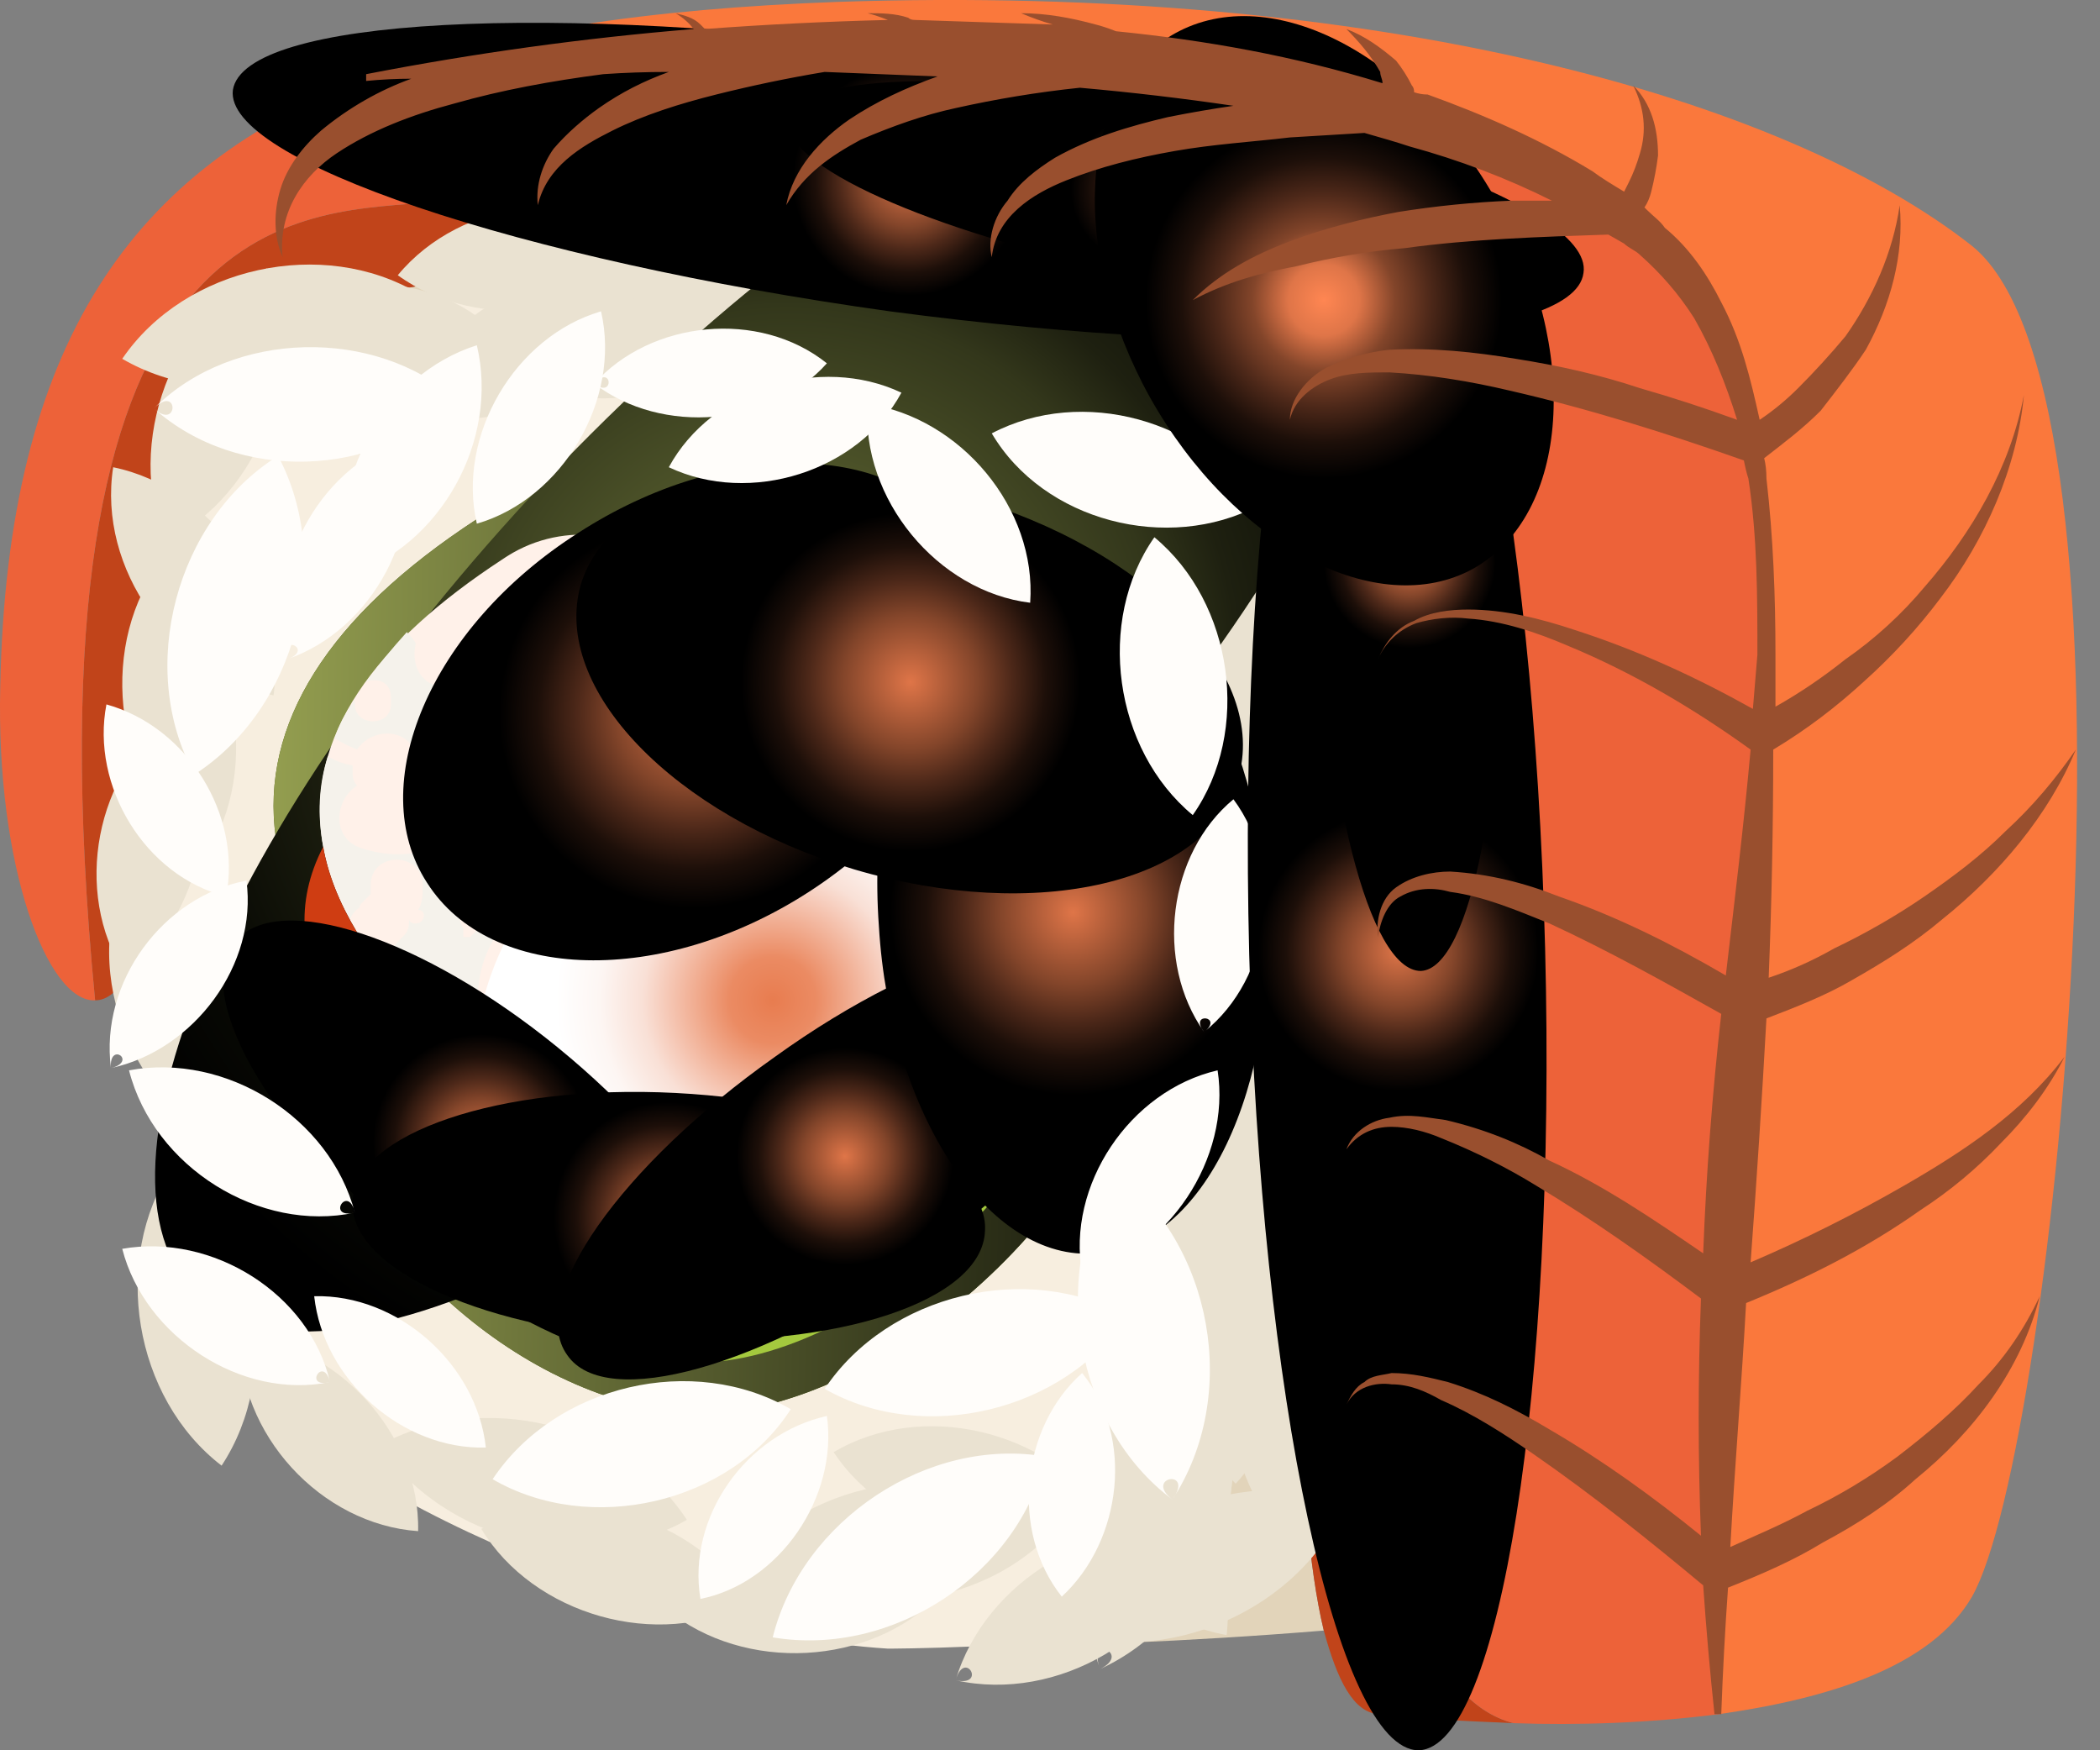 <svg width="48" height="40" viewBox="0 0 48 40" fill="none" xmlns="http://www.w3.org/2000/svg">
<rect x="0" y="0" width="48" height="40" fill="#808080" stroke="none"/>
<path d="M25.766 36.128C28.915 32.153 29.225 14.034 25.457 9.8C25.147 9.456 24.82 9.215 24.476 9.078C19.417 7.013 9.711 5.825 6.098 7.529C6.253 7.426 7.698 6.548 13.583 6.032C20.914 5.825 26.592 5.774 28.761 9.387C29.001 9.732 29.191 10.127 29.328 10.575C30.567 14.446 28.864 31.482 30.258 37.264C27.109 37.522 24.166 37.625 22.308 37.625C23.856 37.522 25.044 37.057 25.766 36.128Z" fill="#E2D4BA"/>
<path d="M25.457 9.8C29.225 14.033 28.915 32.153 25.766 36.128C25.044 37.057 23.856 37.522 22.308 37.625C21.069 37.677 20.294 37.677 20.294 37.677C14.616 37.316 6.821 33.805 5.272 31.017C4.291 29.262 3.672 24.926 3.517 20.383C3.362 14.55 4.085 8.51 6.098 7.529C9.711 5.825 19.417 7.013 24.476 9.078C24.82 9.215 25.147 9.456 25.457 9.8Z" fill="#F7EEDF"/>
<path d="M9.608 4.638C26.799 3.141 32.942 3.709 32.013 16.614C31.29 27.352 30.671 38.348 34.594 39.38C33.407 39.329 32.322 39.277 31.497 39.174C30.929 39.122 30.567 38.4 30.258 37.264C28.864 31.482 30.567 14.446 29.328 10.575C29.191 10.127 29.001 9.731 28.761 9.387C26.592 5.774 20.914 5.825 13.583 6.032C7.698 6.548 6.253 7.426 6.098 7.529C4.085 8.51 3.362 14.55 3.517 20.383C3.155 22.138 2.691 22.861 2.174 22.861C0.419 4.741 6.717 4.896 9.608 4.638Z" fill="#C1441A"/>
<path d="M19.159 0.043C31.445 -0.37 40.737 2.212 45.074 5.619C49.358 9.078 46.984 33.134 45.074 36.49C44.144 38.09 41.821 38.813 39.292 39.174C38.672 22.809 43.163 9.491 37.433 5.206C31.703 0.921 20.294 0.353 8.369 1.799C11.26 0.715 14.874 0.198 19.159 0.043Z" fill="#FA783C"/>
<path d="M9.608 4.638C6.717 4.896 0.419 4.741 2.174 22.861C1.09 22.913 -0.097 19.815 0.006 15.685C0.161 7.839 3.052 3.812 8.369 1.799C20.294 0.353 31.703 0.921 37.433 5.206C43.163 9.491 38.672 22.809 39.292 39.174C37.691 39.38 36.039 39.432 34.594 39.38C30.671 38.348 31.29 27.352 32.013 16.614C32.942 3.709 26.799 3.141 9.608 4.638Z" fill="#ED6239"/>
<path d="M27.676 11.865C25.147 12.175 22.566 10.317 22.049 7.839C24.579 7.477 27.16 9.336 27.676 11.865C27.522 11.091 26.902 11.969 27.676 11.865Z" fill="#EAE2D1"/>
<path d="M23.65 10.833C21.895 12.02 19.262 11.607 17.971 9.903C19.726 8.716 22.359 9.181 23.65 10.833C23.237 10.316 23.082 11.194 23.65 10.833Z" fill="#EAE2D1"/>
<path d="M20.759 7.116C19.726 9.49 16.784 10.781 14.358 9.903C15.39 7.58 18.333 6.29 20.759 7.116C20.449 7.89 19.985 6.858 20.759 7.116Z" fill="#EAE2D1"/>
<path d="M17.455 7.116C16.371 8.923 13.79 9.645 11.931 8.665C13.015 6.858 15.597 6.135 17.455 7.116C17.145 7.684 16.887 6.806 17.455 7.116Z" fill="#EAE2D1"/>
<path d="M15.235 6.341C14.358 8.716 11.518 10.11 9.144 9.387C10.021 7.064 12.809 5.67 15.235 6.341C14.925 7.116 14.461 6.135 15.235 6.341Z" fill="#EAE2D1"/>
<path d="M11.209 7.477C9.711 8.974 7.079 9.026 5.53 7.632C7.027 6.187 9.66 6.083 11.209 7.477C10.744 7.942 10.744 7.064 11.209 7.477Z" fill="#EAE2D1"/>
<path d="M6.098 6.135C7.027 8.355 5.995 11.297 3.775 12.381C2.846 10.11 3.93 7.219 6.098 6.135C6.408 6.806 5.427 6.445 6.098 6.135Z" fill="#EAE2D1"/>
<path d="M2.587 10.678C4.859 11.143 6.562 13.569 6.253 15.892C3.93 15.376 2.226 13.001 2.587 10.678C3.259 10.833 2.484 11.401 2.587 10.678Z" fill="#EAE2D1"/>
<path d="M3.465 13.156C5.427 14.55 5.995 17.544 4.704 19.557C2.742 18.163 2.226 15.169 3.465 13.156C4.085 13.569 3.104 13.775 3.465 13.156Z" fill="#EAE2D1"/>
<path d="M3.981 16.356C5.169 18.215 4.652 20.951 2.846 22.241C1.658 20.383 2.174 17.647 3.981 16.356C4.343 16.924 3.413 16.769 3.981 16.356Z" fill="#EAE2D1"/>
<path d="M2.587 20.848C5.065 21.519 6.717 24.255 6.201 26.733C3.775 26.062 2.071 23.326 2.587 20.848C3.362 21.054 2.433 21.622 2.587 20.848Z" fill="#EAE2D1"/>
<path d="M4.291 24.461C6.356 25.339 7.492 27.92 6.769 29.985C4.704 29.108 3.568 26.578 4.291 24.461C4.962 24.72 4.085 25.133 4.291 24.461Z" fill="#EAE2D1"/>
<path d="M3.93 26.681C5.943 28.23 6.459 31.379 5.065 33.495C3.052 31.947 2.536 28.798 3.93 26.681C4.549 27.146 3.465 27.352 3.93 26.681Z" fill="#EAE2D1"/>
<path d="M5.478 30.501C7.698 30.708 9.608 32.773 9.557 34.992C7.337 34.838 5.427 32.773 5.478 30.501C6.149 30.553 5.478 31.224 5.478 30.501Z" fill="#EAE2D1"/>
<path d="M8.679 33.031C11.002 31.74 14.254 32.515 15.7 34.734C13.428 36.025 10.176 35.251 8.679 33.031C9.402 32.618 9.144 33.702 8.679 33.031Z" fill="#EAE2D1"/>
<path d="M11.002 34.941C13.067 33.857 15.906 34.631 17.094 36.644C15.029 37.728 12.189 36.903 11.002 34.941C11.622 34.58 11.363 35.56 11.002 34.941Z" fill="#EAE2D1"/>
<path d="M15.08 36.645C16.784 35.044 19.675 35.044 21.327 36.593C19.675 38.142 16.784 38.193 15.08 36.645C15.648 37.109 15.597 36.128 15.08 36.645Z" fill="#EAE2D1"/>
<path d="M17.094 35.612C18.797 33.65 22.101 33.289 24.166 34.889C22.462 36.851 19.159 37.161 17.094 35.612C17.713 36.077 17.61 34.992 17.094 35.612Z" fill="#EAE2D1"/>
<path d="M21.843 38.4C22.514 36.128 25.095 34.579 27.418 35.096C26.747 37.419 24.166 38.916 21.843 38.4C22.566 38.554 22.049 37.677 21.843 38.4Z" fill="#EAE2D1"/>
<path d="M26.696 37.264C24.992 35.302 25.095 32.05 26.954 30.191C28.657 32.153 28.554 35.405 26.696 37.264C27.315 36.696 26.179 36.644 26.696 37.264Z" fill="#EAE2D1"/>
<path d="M27.728 33.702C26.438 32.102 26.592 29.52 28.141 28.127C29.432 29.727 29.225 32.308 27.728 33.702C28.193 33.289 27.315 33.237 27.728 33.702Z" fill="#EAE2D1"/>
<path d="M27.625 30.088C26.386 27.92 27.057 24.823 29.174 23.429C30.464 25.597 29.741 28.694 27.625 30.088C28.296 29.675 27.264 29.417 27.625 30.088Z" fill="#EAE2D1"/>
<path d="M28.451 24.719C26.747 23.222 26.438 20.28 27.831 18.473C29.587 19.97 29.896 22.913 28.451 24.719C28.915 24.151 27.935 24.255 28.451 24.719Z" fill="#EAE2D1"/>
<path d="M27.728 19.712C26.076 18.421 25.611 15.789 26.799 14.033C28.502 15.324 28.915 17.957 27.728 19.712C28.089 19.144 27.212 19.299 27.728 19.712Z" fill="#EAE2D1"/>
<path d="M29.019 15.479C26.747 15.376 24.682 13.362 24.631 11.091C26.902 11.142 28.967 13.156 29.019 15.479C29.019 14.756 28.348 15.427 29.019 15.479Z" fill="#EAE2D1"/>
<path d="M24.682 10.936C22.204 10.884 20.036 8.665 19.933 6.238C22.411 6.29 24.579 8.51 24.682 10.936C24.631 10.213 23.908 10.936 24.682 10.936Z" fill="#EAE2D1"/>
<path d="M25.147 38.142C24.218 35.664 25.508 32.618 27.934 31.534C28.812 34.012 27.522 37.057 25.147 38.142C25.87 37.78 24.837 37.367 25.147 38.142Z" fill="#EAE2D1"/>
<path d="M29.845 35.715C27.831 33.96 27.47 30.605 29.07 28.488C31.084 30.192 31.445 33.547 29.845 35.715C30.361 35.044 29.225 35.148 29.845 35.715Z" fill="#EAE2D1"/>
<path d="M28.502 31.327C26.179 29.985 25.198 26.785 26.438 24.358C28.709 25.7 29.69 28.953 28.502 31.327C28.864 30.605 27.78 30.914 28.502 31.327Z" fill="#EAE2D1"/>
<path d="M30.722 26.63C28.709 25.907 27.418 23.532 28.038 21.416C30.051 22.138 31.29 24.565 30.722 26.63C30.877 26.01 30.103 26.423 30.722 26.63Z" fill="#EAE2D1"/>
<path d="M31.135 20.022C29.019 18.576 28.244 15.324 29.587 13.053C31.806 14.55 32.477 17.802 31.135 20.022C31.6 19.351 30.516 19.557 31.135 20.022Z" fill="#EAE2D1"/>
<path d="M29.225 17.854C27.367 16.202 27.057 13.001 28.606 11.039C30.516 12.743 30.774 15.892 29.225 17.854C29.69 17.234 28.657 17.337 29.225 17.854Z" fill="#EAE2D1"/>
<path d="M27.883 13.466C25.766 13.62 23.65 11.917 23.34 9.8C25.508 9.645 27.625 11.349 27.883 13.466C27.831 12.846 27.212 13.517 27.883 13.466Z" fill="#EAE2D1"/>
<path d="M26.747 7.271C25.095 9.232 21.946 9.594 19.881 8.045C21.533 6.135 24.734 5.774 26.747 7.271C26.231 7.89 26.128 6.806 26.747 7.271Z" fill="#EAE2D1"/>
<path d="M22.772 7.219C20.759 8.097 18.178 7.168 17.197 5.206C19.159 4.38 21.791 5.309 22.772 7.219C22.462 6.651 22.153 7.529 22.772 7.219Z" fill="#EAE2D1"/>
<path d="M18.126 10.007C15.7 10.317 13.17 8.458 12.706 6.032C15.184 5.722 17.662 7.581 18.126 10.007C18.023 9.284 17.352 10.11 18.126 10.007Z" fill="#EAE2D1"/>
<path d="M15.287 5.516C13.841 7.271 10.95 7.632 9.092 6.29C10.537 4.535 13.428 4.173 15.287 5.516C14.822 6.083 14.719 5.103 15.287 5.516Z" fill="#EAE2D1"/>
<path d="M9.557 6.703C8.111 8.768 5.014 9.491 2.794 8.2C4.239 6.083 7.388 5.412 9.557 6.703C9.144 7.322 8.886 6.29 9.557 6.703Z" fill="#EAE2D1"/>
<path d="M6.253 10.162C7.182 8.097 9.763 7.013 11.88 7.787C10.95 9.852 8.369 10.936 6.253 10.162C6.924 10.42 6.511 9.542 6.253 10.162Z" fill="#EAE2D1"/>
<path d="M13.945 6.187C15.855 4.999 18.694 5.567 19.985 7.477C18.023 8.613 15.235 8.045 13.945 6.187C14.512 5.825 14.306 6.755 13.945 6.187Z" fill="#EAE2D1"/>
<path d="M16.784 11.091C17.558 9.078 20.036 7.89 22.101 8.561C21.327 10.575 18.849 11.762 16.784 11.091C17.403 11.297 16.99 10.472 16.784 11.091Z" fill="#EAE2D1"/>
<path d="M19.52 7.632C21.946 7.168 24.527 8.819 25.147 11.194C22.721 11.607 20.139 9.955 19.52 7.632C20.294 7.477 19.726 8.355 19.52 7.632Z" fill="#EAE2D1"/>
<path d="M22.979 7.684C24.837 6.548 27.522 7.064 28.761 8.82C26.954 9.955 24.269 9.439 22.979 7.684C23.547 7.323 23.392 8.252 22.979 7.684Z" fill="#EAE2D1"/>
<path d="M26.283 6.703C28.606 7.477 30.051 10.162 29.38 12.485C27.109 11.71 25.663 9.026 26.283 6.703C27.005 6.961 26.128 7.426 26.283 6.703Z" fill="#EAE2D1"/>
<path d="M30.051 11.969C30.98 14.292 29.896 17.286 27.625 18.421C26.644 16.098 27.78 13.104 30.051 11.969C30.309 12.691 29.328 12.33 30.051 11.969Z" fill="#EAE2D1"/>
<path d="M27.934 17.596C30.258 18.163 31.91 20.744 31.445 23.067C29.122 22.5 27.522 19.97 27.934 17.596C28.657 17.802 27.831 18.318 27.934 17.596Z" fill="#EAE2D1"/>
<path d="M29.07 20.022C31.135 21.054 32.116 23.739 31.238 25.855C29.174 24.823 28.193 22.087 29.07 20.022C29.741 20.331 28.812 20.641 29.07 20.022Z" fill="#EAE2D1"/>
<path d="M27.883 24.668C30 25.029 31.6 27.198 31.393 29.314C29.277 28.953 27.625 26.785 27.883 24.668C28.502 24.771 27.78 25.287 27.883 24.668Z" fill="#EAE2D1"/>
<path d="M28.09 27.094C29.845 28.901 29.948 32.05 28.244 33.908C26.489 32.102 26.438 28.953 28.09 27.094C28.657 27.662 27.573 27.662 28.09 27.094Z" fill="#EAE2D1"/>
<path d="M24.269 32.205C26.541 32.669 28.296 35.044 28.038 37.367C25.715 36.954 23.959 34.528 24.269 32.205C24.94 32.36 24.166 32.928 24.269 32.205Z" fill="#EAE2D1"/>
<path d="M30.774 34.322C29.741 36.799 26.644 38.142 24.114 37.264C25.147 34.786 28.244 33.444 30.774 34.322C30.464 35.096 30 34.063 30.774 34.322Z" fill="#EAE2D1"/>
<path d="M25.25 34.58C23.237 35.767 20.346 35.147 19.055 33.186C21.069 31.998 23.908 32.669 25.25 34.58C24.837 34.012 24.631 34.992 25.25 34.58Z" fill="#EAE2D1"/>
<path d="M15.958 32.308C15.614 32.308 15.287 32.274 14.977 32.205C11.002 31.43 7.44 27.662 6.562 23.429C5.788 22.035 5.685 20.538 6.304 19.144C5.943 16.563 7.492 14.085 10.899 11.865C11.656 11.349 12.482 11.091 13.377 11.091C13.411 11.091 13.446 11.091 13.48 11.091C14.34 10.953 15.149 10.884 15.906 10.884C18.797 10.884 21.172 11.865 22.927 13.724C25.457 16.408 26.128 20.486 25.973 23.171C25.663 27.352 20.243 32.308 15.958 32.308Z" fill="#4B5E16"/>
<path style="mix-blend-mode:screen" d="M15.958 32.308C15.614 32.308 15.287 32.274 14.977 32.205C11.002 31.43 7.44 27.662 6.562 23.429C5.788 22.035 5.685 20.538 6.304 19.144C5.943 16.563 7.492 14.085 10.899 11.865C11.656 11.349 12.482 11.091 13.377 11.091C13.411 11.091 13.446 11.091 13.48 11.091C14.34 10.953 15.149 10.884 15.906 10.884C18.797 10.884 21.172 11.865 22.927 13.724C25.457 16.408 26.128 20.486 25.973 23.171C25.663 27.352 20.243 32.308 15.958 32.308Z" fill="url(#paint0_linear_1_440)"/>
<path d="M13.583 12.226C23.34 10.575 25.095 19.144 24.837 23.067C24.579 26.939 18.9 31.792 15.132 31.069C11.415 30.346 8.266 26.784 7.595 23.067C8.627 24.719 10.796 26.113 13.222 26.991C17.248 28.488 20.914 26.113 22.824 23.067C24.734 19.97 21.069 16.408 16.371 16.666C18.694 15.788 16.371 12.381 13.583 12.226Z" fill="#A4C93E"/>
<path style="mix-blend-mode:screen" d="M4.498 29.572C1.658 26.836 5.375 18.37 12.809 10.626C20.243 2.934 28.554 -1.144 31.393 1.592C34.284 4.328 30.516 12.794 23.082 20.538C15.648 28.281 7.337 32.308 4.498 29.572Z" fill="url(#paint1_radial_1_440)"/>
<path d="M13.583 12.226C16.371 12.381 18.694 15.789 16.371 16.666C15.029 17.131 15.597 18.421 14.719 22.035C13.79 25.649 10.176 24.719 8.163 21.312C7.75 20.624 7.492 19.97 7.388 19.351C6.924 16.821 8.627 14.653 11.467 12.794C12.138 12.33 12.861 12.175 13.583 12.226Z" fill="#FFF1E9"/>
<g style="mix-blend-mode:multiply">
<path fill-rule="evenodd" clip-rule="evenodd" d="M15.132 19.919C15.063 20.228 14.994 20.572 14.925 20.951C14.461 20.538 13.893 20.383 13.222 20.538C13.187 20.538 13.153 20.538 13.119 20.538C13.17 20.331 13.067 20.022 12.809 20.022H12.706C12.396 20.022 12.293 20.383 12.447 20.59C11.209 20.899 10.641 22.396 11.054 23.687C11.123 23.859 11.209 24.014 11.312 24.152C10.331 23.842 9.298 23.016 8.473 21.828C8.541 21.828 8.61 21.828 8.679 21.828C8.937 21.725 9.04 21.57 9.247 21.364C9.35 21.261 9.35 21.106 9.35 21.003C9.35 21.054 9.402 21.106 9.505 21.106C9.711 21.106 9.763 20.796 9.557 20.796C9.625 20.693 9.66 20.555 9.66 20.383V20.228C9.66 19.454 8.473 19.454 8.473 20.228V20.383C8.473 20.418 8.473 20.435 8.473 20.435C8.438 20.469 8.404 20.503 8.369 20.538C8.335 20.572 8.3 20.607 8.266 20.641C8.232 20.676 8.214 20.71 8.214 20.744C8.111 20.813 8.042 20.899 8.008 21.003C7.698 20.418 7.492 19.867 7.388 19.351C7.251 18.628 7.285 17.94 7.492 17.286C7.664 17.389 7.853 17.458 8.06 17.492C8.06 17.595 8.06 17.647 8.06 17.699C8.06 17.802 8.111 17.905 8.163 17.957C7.647 18.267 7.543 19.196 8.318 19.402C9.35 19.712 10.176 19.402 10.744 18.783C10.95 19.351 11.776 19.454 12.138 18.989C12.241 18.886 12.293 18.783 12.344 18.68C12.499 18.628 12.654 18.525 12.757 18.37C12.964 18.163 13.067 17.854 12.964 17.595V17.544C12.929 17.509 12.912 17.475 12.912 17.441C12.964 17.441 13.067 17.389 13.17 17.286C13.205 17.251 13.256 17.2 13.325 17.131C13.428 17.028 13.48 16.821 13.428 16.718C13.566 16.718 13.704 16.701 13.841 16.666C14.667 16.563 15.029 15.582 15.132 14.859C15.235 14.911 15.287 14.963 15.39 14.911C15.459 14.911 15.511 14.911 15.545 14.911C15.648 15.014 15.803 15.117 15.958 15.221C16.319 15.427 16.629 14.859 16.268 14.653C16.113 14.55 16.009 14.446 15.906 14.343C15.906 14.343 15.906 14.291 15.855 14.24C15.786 14.137 15.7 14.051 15.597 13.982C15.562 13.982 15.528 13.982 15.493 13.982C15.751 13.827 16.009 13.62 16.216 13.362C17.455 14.498 17.868 16.098 16.371 16.666C16.113 16.718 15.958 16.873 15.803 17.028C15.751 16.924 15.7 16.873 15.597 16.821C14.203 16.098 13.48 17.75 13.893 18.834C14.1 19.454 14.564 19.815 15.132 19.919ZM10.486 20.022C10.486 20.073 10.486 20.073 10.486 20.073V20.228C10.486 20.486 10.847 20.486 10.847 20.228V20.073C10.847 20.022 10.796 19.97 10.692 19.919C10.727 19.919 10.744 19.901 10.744 19.867C10.778 19.867 10.796 19.867 10.796 19.867C11.105 19.867 11.105 19.402 10.796 19.454C10.537 19.454 10.383 19.506 10.279 19.764C10.228 19.919 10.383 20.022 10.486 20.022ZM10.796 20.641C10.486 20.641 10.434 21.003 10.589 21.209C10.589 21.209 10.589 21.226 10.589 21.261C10.589 21.312 10.589 21.312 10.589 21.416C10.641 21.416 10.692 21.416 10.744 21.416C10.796 21.364 10.796 21.364 10.847 21.312C10.882 21.278 10.899 21.261 10.899 21.261C11.209 21.157 11.209 20.641 10.796 20.641Z" fill="#F5F2EB"/>
</g>
<g style="mix-blend-mode:multiply">
<path d="M13.532 21.209C14.048 21.157 14.409 21.364 14.771 21.725C14.736 21.828 14.719 21.932 14.719 22.035C14.547 22.62 14.323 23.085 14.048 23.429C13.687 23.739 13.274 23.997 12.809 24.048C12.344 24.152 12.035 23.842 11.88 23.429C11.828 23.326 11.828 23.171 11.828 23.016C11.983 22.861 12.086 22.654 12.086 22.396C12.086 22.259 12.035 22.155 11.931 22.087C11.966 22.052 11.983 22.018 11.983 21.983C12.086 21.932 12.138 21.88 12.086 21.777C12.224 21.605 12.379 21.484 12.551 21.416C12.654 21.467 12.757 21.467 12.861 21.416C12.912 21.416 12.912 21.364 12.964 21.364C13.015 21.364 13.067 21.364 13.119 21.364C13.325 21.416 13.428 21.312 13.532 21.209Z" fill="#F5F2EB"/>
</g>
<g style="mix-blend-mode:multiply">
<path d="M8.163 17.131C7.991 17.062 7.819 16.976 7.647 16.873C7.75 16.563 7.905 16.27 8.111 15.995V16.098C8.111 16.614 8.937 16.614 8.937 16.098V15.943C8.937 15.582 8.627 15.479 8.369 15.582C8.645 15.203 8.954 14.825 9.299 14.446C9.402 14.55 9.471 14.636 9.505 14.704C9.402 15.117 9.557 15.582 10.021 15.685C10.124 16.201 9.866 16.718 9.402 17.027C9.092 16.614 8.421 16.718 8.163 17.131Z" fill="#F5F2EB"/>
</g>
<path d="M16.371 16.666C21.069 16.408 24.734 19.97 22.824 23.067C20.914 26.113 17.248 28.488 13.222 26.991C10.796 26.113 8.627 24.719 7.595 23.067C6.872 21.932 6.717 20.641 7.388 19.351C7.492 19.97 7.75 20.624 8.163 21.312C10.176 24.719 13.79 25.649 14.719 22.035C15.597 18.421 15.029 17.131 16.371 16.666Z" fill="#CF3D12"/>
<path style="mix-blend-mode:multiply" d="M14.616 18.163C18.023 15.995 22.101 16.305 23.753 18.938C25.457 21.519 24.063 25.39 20.707 27.559C17.352 29.727 13.274 29.365 11.57 26.784C9.918 24.151 11.26 20.331 14.616 18.163Z" fill="url(#paint2_radial_1_440)"/>
<path style="mix-blend-mode:screen" d="M13.222 12.175C16.577 10.007 20.501 10.058 21.946 12.33C23.392 14.601 21.843 18.215 18.488 20.383C15.132 22.551 11.209 22.448 9.763 20.177C8.318 17.957 9.815 14.343 13.222 12.175Z" fill="url(#paint3_radial_1_440)"/>
<path style="mix-blend-mode:screen" d="M12.757 23.945C15.855 26.475 17.61 29.469 16.577 30.708C15.597 31.895 12.293 30.811 9.195 28.281C6.098 25.752 4.394 22.706 5.375 21.519C6.356 20.331 9.66 21.416 12.757 23.945Z" fill="url(#paint4_radial_1_440)"/>
<path style="mix-blend-mode:screen" d="M15.442 24.978C19.417 25.184 22.617 26.578 22.514 28.127C22.462 29.727 19.159 30.811 15.132 30.605C11.157 30.45 7.956 29.004 8.06 27.456C8.111 25.907 11.415 24.771 15.442 24.978Z" fill="url(#paint5_radial_1_440)"/>
<path style="mix-blend-mode:screen" d="M17.713 24.152C21.224 21.622 24.837 20.641 25.715 21.932C26.644 23.171 24.527 26.268 20.965 28.746C17.455 31.224 13.841 32.257 12.964 30.966C12.034 29.675 14.203 26.63 17.713 24.152Z" fill="url(#paint6_radial_1_440)"/>
<path style="mix-blend-mode:screen" d="M28.967 20.538C29.225 24.874 27.522 28.488 25.044 28.643C22.617 28.849 20.346 25.494 20.088 21.157C19.778 16.821 21.533 13.207 23.96 13.053C26.438 12.898 28.657 16.253 28.967 20.538Z" fill="url(#paint7_radial_1_440)"/>
<path style="mix-blend-mode:screen" d="M22.049 11.349C26.231 12.536 29.019 15.427 28.296 17.802C27.625 20.177 23.701 21.106 19.52 19.867C15.39 18.628 12.602 15.737 13.274 13.362C13.996 10.988 17.92 10.11 22.049 11.349Z" fill="url(#paint8_radial_1_440)"/>
<path d="M24.734 31.379C25.921 32.824 25.663 35.199 24.269 36.489C23.082 34.992 23.34 32.618 24.734 31.379C25.095 31.792 24.321 31.74 24.734 31.379Z" fill="#FFFDFA"/>
<path d="M26.799 34.27C24.579 32.618 23.96 29.107 25.457 26.733C27.728 28.436 28.348 31.895 26.799 34.27C27.315 33.547 26.128 33.754 26.799 34.27Z" fill="#FFFDFA"/>
<path d="M25.766 30.088C24.321 32.256 21.12 33.031 18.849 31.74C20.294 29.572 23.495 28.797 25.766 30.088C25.302 30.759 25.044 29.675 25.766 30.088Z" fill="#FFFDFA"/>
<path d="M27.831 24.461C28.141 26.474 26.696 28.643 24.734 29.107C24.373 27.094 25.818 24.926 27.831 24.461C27.935 25.132 27.212 24.616 27.831 24.461Z" fill="#FFFDFA"/>
<path d="M23.908 33.289C23.288 35.973 20.398 37.883 17.662 37.419C18.333 34.734 21.224 32.824 23.908 33.289C23.753 34.115 23.082 33.134 23.908 33.289Z" fill="#FFFDFA"/>
<path d="M13.583 8.768C14.874 7.322 17.352 7.064 18.9 8.303C17.61 9.749 15.132 9.955 13.583 8.768C14.048 9.129 13.996 8.303 13.583 8.768Z" fill="#FFFDFA"/>
<path d="M18.901 32.36C19.159 34.218 17.816 36.18 16.01 36.541C15.7 34.683 17.042 32.773 18.901 32.36C18.952 32.928 18.333 32.463 18.901 32.36Z" fill="#FFFDFA"/>
<path d="M18.075 32.205C16.681 34.373 13.48 35.096 11.26 33.805C12.706 31.637 15.855 30.914 18.075 32.205C17.662 32.876 17.403 31.792 18.075 32.205Z" fill="#FFFDFA"/>
<path d="M7.182 29.623C9.092 29.572 10.899 31.172 11.105 33.082C9.195 33.134 7.388 31.534 7.182 29.623C7.801 29.623 7.234 30.243 7.182 29.623Z" fill="#FFFDFA"/>
<path d="M7.543 31.585C5.53 31.998 3.31 30.553 2.794 28.54C4.859 28.178 7.079 29.572 7.543 31.585C7.388 30.966 6.924 31.74 7.543 31.585Z" fill="#FFFDFA"/>
<path d="M27.522 23.584C26.386 21.983 26.696 19.505 28.193 18.266C29.38 19.867 29.07 22.345 27.522 23.584C27.986 23.222 27.16 23.119 27.522 23.584Z" fill="#FFFDFA"/>
<path d="M20.604 8.974C19.623 10.781 17.145 11.556 15.287 10.678C16.268 8.871 18.746 8.097 20.604 8.974C20.294 9.542 20.036 8.716 20.604 8.974Z" fill="#FFFDFA"/>
<path d="M28.761 11.556C26.696 12.64 23.856 11.917 22.669 9.904C24.734 8.819 27.522 9.594 28.761 11.556C28.399 10.936 28.141 11.917 28.761 11.556Z" fill="#FFFDFA"/>
<path d="M19.83 9.232C21.946 9.542 23.701 11.607 23.547 13.775C21.43 13.517 19.675 11.4 19.83 9.232C20.501 9.335 19.778 9.903 19.83 9.232Z" fill="#FFFDFA"/>
<path d="M26.386 12.278C28.193 13.775 28.606 16.718 27.263 18.628C25.457 17.131 25.044 14.188 26.386 12.278C26.954 12.743 25.973 12.898 26.386 12.278Z" fill="#FFFDFA"/>
<path d="M8.111 27.713C5.943 28.178 3.517 26.681 2.949 24.461C5.169 24.048 7.543 25.545 8.111 27.713C7.956 27.042 7.44 27.868 8.111 27.713Z" fill="#FFFDFA"/>
<path d="M2.536 24.41C2.278 22.448 3.723 20.486 5.633 20.125C5.891 22.035 4.446 23.997 2.536 24.41C3.155 24.255 2.484 23.79 2.536 24.41Z" fill="#FFFDFA"/>
<path d="M2.433 16.098C4.291 16.614 5.53 18.628 5.169 20.486C3.31 20.021 2.071 17.957 2.433 16.098C3 16.253 2.329 16.666 2.433 16.098Z" fill="#FFFDFA"/>
<path d="M6.562 15.066C6.046 13.053 7.234 10.729 9.195 10.058C9.763 12.072 8.524 14.395 6.562 15.066C7.182 14.859 6.408 14.446 6.562 15.066Z" fill="#FFFDFA"/>
<path d="M13.738 7.116C14.203 9.129 12.861 11.4 10.899 11.968C10.434 9.955 11.776 7.684 13.738 7.116C13.893 7.735 13.119 7.271 13.738 7.116Z" fill="#FFFDFA"/>
<path d="M3.517 9.335C5.324 7.529 8.576 7.477 10.434 9.129C8.627 10.936 5.427 11.039 3.517 9.335C4.085 9.852 4.085 8.768 3.517 9.335Z" fill="#FFFDFA"/>
<path d="M10.899 7.89C11.415 10.058 10.073 12.485 7.956 13.156C7.44 10.988 8.782 8.561 10.899 7.89C11.054 8.561 10.228 8.097 10.899 7.89Z" fill="#FFFDFA"/>
<path d="M6.356 10.42C7.647 12.846 6.769 16.201 4.446 17.699C3.104 15.272 4.033 11.865 6.356 10.42C6.769 11.194 5.633 10.884 6.356 10.42Z" fill="#FFFDFA"/>
<path style="mix-blend-mode:screen" d="M20.346 7.116C11.828 5.929 5.117 3.657 5.323 2.057C5.582 0.405 12.654 0.043 21.172 1.179C29.69 2.366 36.452 4.638 36.194 6.238C35.988 7.89 28.915 8.252 20.346 7.116Z" fill="url(#paint9_radial_1_440)"/>
<path style="mix-blend-mode:screen" d="M25.818 6.238C21.275 5.309 17.816 3.761 18.023 2.728C18.178 1.696 22.049 1.541 26.592 2.47C31.084 3.348 34.594 4.896 34.388 5.929C34.181 7.013 30.361 7.116 25.818 6.238Z" fill="url(#paint10_radial_1_440)"/>
<path style="mix-blend-mode:screen" d="M28.554 21.829C28.296 11.762 29.587 3.554 31.497 3.502C33.355 3.451 35.059 11.607 35.317 21.674C35.575 31.741 34.284 39.949 32.426 40C30.567 40 28.812 31.895 28.554 21.829Z" fill="url(#paint11_radial_1_440)"/>
<path style="mix-blend-mode:screen" d="M30.103 12.898C30 7.736 30.826 3.502 31.961 3.502C33.097 3.451 34.129 7.632 34.284 12.795C34.439 17.957 33.613 22.139 32.477 22.19C31.29 22.19 30.258 18.06 30.103 12.898Z" fill="url(#paint12_radial_1_440)"/>
<path style="mix-blend-mode:screen" d="M26.283 9.078C24.424 5.722 24.631 2.005 26.851 0.766C29.07 -0.473 32.374 1.282 34.233 4.638C36.143 7.994 35.885 11.762 33.665 13.001C31.497 14.188 28.193 12.485 26.283 9.078Z" fill="url(#paint13_radial_1_440)"/>
<g style="mix-blend-mode:screen">
<path d="M39.911 29.779C39.808 31.637 39.653 33.495 39.55 35.354C40.118 35.096 40.737 34.838 41.305 34.528C42.028 34.184 42.716 33.771 43.37 33.289C44.041 32.773 44.661 32.256 45.228 31.637C45.796 31.069 46.261 30.398 46.622 29.624C46.209 31.276 45.125 32.721 43.783 33.805C43.163 34.373 42.441 34.838 41.666 35.251C40.995 35.663 40.273 35.973 39.498 36.283C39.429 37.247 39.378 38.21 39.343 39.174H39.188C39.085 38.21 38.999 37.23 38.93 36.231C37.691 35.199 36.401 34.166 35.059 33.237C34.388 32.773 33.665 32.308 32.942 31.998C32.581 31.792 32.219 31.637 31.806 31.637C31.445 31.585 30.98 31.689 30.774 32.102C30.877 31.895 30.98 31.689 31.187 31.585C31.342 31.43 31.6 31.43 31.806 31.379C32.271 31.379 32.684 31.482 33.097 31.585C33.923 31.843 34.646 32.205 35.42 32.669C36.659 33.392 37.795 34.218 38.879 35.096C38.81 33.306 38.81 31.499 38.879 29.675C37.64 28.746 36.401 27.868 35.11 27.094C34.439 26.681 33.716 26.32 32.942 26.01C32.581 25.855 32.168 25.752 31.806 25.752C31.393 25.752 31.032 25.907 30.774 26.268C30.929 25.855 31.342 25.597 31.755 25.545C32.219 25.442 32.632 25.545 33.045 25.597C33.923 25.803 34.697 26.113 35.42 26.526C36.659 27.094 37.795 27.868 38.93 28.643C38.999 26.819 39.137 24.995 39.343 23.171C38.053 22.448 36.762 21.725 35.42 21.106C34.646 20.796 33.923 20.486 33.148 20.383C32.787 20.28 32.374 20.28 32.013 20.486C31.703 20.641 31.548 21.054 31.497 21.416C31.445 21.054 31.548 20.538 31.91 20.28C32.271 20.022 32.736 19.918 33.148 19.918C34.026 19.97 34.852 20.177 35.627 20.486C36.969 20.951 38.208 21.57 39.447 22.293C39.653 20.538 39.86 18.834 40.014 17.131C38.724 16.201 37.33 15.376 35.833 14.756C35.11 14.446 34.336 14.188 33.562 14.137C33.148 14.085 32.736 14.137 32.374 14.24C31.961 14.395 31.651 14.704 31.497 15.066C31.651 14.704 31.91 14.343 32.323 14.188C32.684 13.982 33.148 13.93 33.562 13.93C34.388 13.93 35.214 14.137 35.988 14.395C37.433 14.859 38.776 15.479 40.066 16.201C40.1 15.789 40.135 15.376 40.169 14.963C40.169 13.62 40.169 12.278 39.963 10.936C39.928 10.833 39.894 10.695 39.86 10.523C38.104 9.903 36.298 9.336 34.491 8.923C33.613 8.716 32.684 8.561 31.755 8.51C31.29 8.51 30.826 8.51 30.413 8.665C30 8.819 29.587 9.129 29.483 9.594C29.483 9.129 29.845 8.665 30.309 8.406C30.722 8.2 31.238 8.045 31.755 7.993C32.736 7.942 33.716 8.045 34.646 8.2C35.627 8.355 36.556 8.561 37.485 8.871C38.208 9.078 38.948 9.318 39.705 9.594C39.447 8.768 39.137 7.993 38.724 7.271C38.362 6.703 37.95 6.238 37.485 5.825C37.382 5.722 37.227 5.67 37.123 5.567L36.762 5.361C35.214 5.412 33.613 5.464 32.116 5.67C31.29 5.739 30.464 5.877 29.638 6.083C28.812 6.238 28.038 6.445 27.264 6.858C27.883 6.238 28.657 5.825 29.483 5.515C30.309 5.206 31.135 4.999 31.961 4.844C32.822 4.707 33.682 4.621 34.542 4.586C34.852 4.586 35.162 4.586 35.472 4.586C34.439 4.07 33.355 3.657 32.219 3.347C31.91 3.244 31.548 3.141 31.187 3.038C30.602 3.072 30.034 3.106 29.483 3.141C28.606 3.244 27.728 3.296 26.851 3.451C25.973 3.605 25.147 3.812 24.373 4.122C23.598 4.431 22.772 4.948 22.669 5.877C22.566 5.464 22.721 4.948 23.03 4.586C23.288 4.173 23.701 3.864 24.114 3.605C24.94 3.141 25.818 2.883 26.696 2.676C27.212 2.573 27.711 2.487 28.193 2.418C27.023 2.246 25.852 2.108 24.682 2.005C23.701 2.108 22.772 2.263 21.843 2.47C21.12 2.625 20.398 2.883 19.675 3.192C19.004 3.554 18.384 3.967 17.971 4.689C18.126 3.864 18.746 3.192 19.417 2.728C20.036 2.315 20.707 2.005 21.43 1.747C20.57 1.713 19.709 1.678 18.849 1.644C18.023 1.781 17.197 1.953 16.371 2.16C15.545 2.366 14.719 2.625 13.996 2.986C13.274 3.347 12.499 3.812 12.293 4.689C12.241 4.225 12.396 3.76 12.654 3.399C12.964 3.038 13.325 2.728 13.687 2.47C14.203 2.108 14.719 1.85 15.287 1.644C14.771 1.644 14.272 1.661 13.79 1.695C12.602 1.85 11.467 2.057 10.383 2.366C9.402 2.625 8.473 2.986 7.698 3.502C6.924 4.018 6.356 4.844 6.459 5.877C6.253 5.412 6.253 4.844 6.408 4.328C6.562 3.812 6.924 3.347 7.337 2.986C7.956 2.47 8.679 2.057 9.402 1.799C9.058 1.799 8.713 1.816 8.369 1.85V1.695C10.847 1.214 13.342 0.869 15.855 0.663C15.751 0.525 15.614 0.405 15.442 0.302C15.648 0.353 15.855 0.405 16.01 0.56C16.044 0.594 16.078 0.628 16.113 0.663C17.489 0.56 18.883 0.491 20.294 0.456C20.122 0.388 19.967 0.336 19.83 0.302C20.139 0.302 20.449 0.302 20.759 0.405C20.793 0.439 20.845 0.456 20.914 0.456C21.946 0.491 22.996 0.525 24.063 0.56C23.822 0.491 23.581 0.405 23.34 0.302C23.908 0.302 24.476 0.405 25.044 0.56C25.181 0.594 25.336 0.646 25.508 0.714C27.573 0.921 29.587 1.282 31.6 1.902C31.6 1.799 31.548 1.747 31.548 1.644C31.342 1.282 31.084 0.973 30.774 0.663C31.187 0.818 31.548 1.076 31.91 1.386C32.047 1.558 32.168 1.747 32.271 1.953C32.305 1.988 32.323 2.039 32.323 2.108C32.426 2.143 32.529 2.16 32.632 2.16C33.923 2.625 35.214 3.192 36.401 3.915C36.607 4.07 36.865 4.225 37.123 4.38C37.158 4.311 37.192 4.242 37.227 4.173C37.33 3.967 37.416 3.743 37.485 3.502C37.64 2.986 37.588 2.47 37.33 1.953C37.743 2.366 37.898 2.934 37.898 3.554C37.864 3.829 37.812 4.104 37.743 4.38C37.709 4.517 37.657 4.638 37.588 4.741L37.64 4.793C37.795 4.948 37.95 5.051 38.053 5.206C38.621 5.67 39.034 6.29 39.343 6.909C39.808 7.787 40.014 8.665 40.221 9.594C40.531 9.387 40.823 9.146 41.099 8.871C41.477 8.492 41.839 8.097 42.183 7.684C42.802 6.806 43.267 5.774 43.422 4.689C43.525 5.825 43.215 6.961 42.647 7.993C42.337 8.458 41.976 8.923 41.615 9.387C41.202 9.8 40.789 10.11 40.324 10.471C40.359 10.609 40.376 10.764 40.376 10.936C40.531 12.278 40.582 13.62 40.582 14.963C40.582 15.376 40.582 15.771 40.582 16.15C41.133 15.84 41.666 15.479 42.183 15.066C42.854 14.601 43.473 14.033 43.989 13.414C45.074 12.175 45.951 10.678 46.261 9.026C46.106 10.678 45.383 12.33 44.351 13.672C43.835 14.36 43.249 14.997 42.596 15.582C41.976 16.15 41.305 16.666 40.531 17.131C40.531 18.886 40.496 20.624 40.427 22.345C40.944 22.173 41.443 21.949 41.925 21.674C42.647 21.329 43.336 20.934 43.989 20.486C44.661 20.022 45.28 19.557 45.848 18.989C46.467 18.421 46.984 17.802 47.448 17.131C46.829 18.628 45.693 19.97 44.402 21.003C43.731 21.57 43.06 21.983 42.337 22.396C41.718 22.758 41.047 23.016 40.376 23.274C40.273 25.132 40.152 26.991 40.014 28.849C41.219 28.333 42.389 27.748 43.525 27.094C44.867 26.32 46.209 25.442 47.19 24.151C46.829 24.874 46.312 25.545 45.745 26.113C45.194 26.698 44.575 27.215 43.886 27.662C42.647 28.54 41.305 29.211 39.911 29.779Z" fill="#994F2E"/>
</g>
<defs>
<linearGradient id="paint0_linear_1_440" x1="0.213" y1="-5.997" x2="30.309" y2="-5.377" gradientUnits="userSpaceOnUse">
<stop offset="0.1" stop-color="#A9B55B"/>
<stop offset="1"/>
</linearGradient>
<radialGradient id="paint1_radial_1_440" cx="0" cy="0" r="1" gradientUnits="userSpaceOnUse" gradientTransform="translate(17.971 15.582) scale(17.242 17.242)">
<stop offset="0.1" stop-color="#A9B55B"/>
<stop offset="0.2" stop-color="#6E763B"/>
<stop offset="0.3" stop-color="#4B5128"/>
<stop offset="0.5" stop-color="#33371B"/>
<stop offset="0.6" stop-color="#1E2010"/>
<stop offset="0.8" stop-color="#0A0B05"/>
<stop offset="1"/>
</radialGradient>
<radialGradient id="paint2_radial_1_440" cx="0" cy="0" r="1" gradientUnits="userSpaceOnUse" gradientTransform="translate(17.662 22.861) scale(4.956)">
<stop stop-color="#E87C4F"/>
<stop offset="0.2" stop-color="#EB8B63"/>
<stop offset="0.5" stop-color="#F6CBBA"/>
<stop offset="0.6" stop-color="#F9E0D6"/>
<stop offset="0.8" stop-color="#FDF6F3"/>
<stop offset="1" stop-color="white"/>
</radialGradient>
<radialGradient id="paint3_radial_1_440" cx="0" cy="0" r="1" gradientUnits="userSpaceOnUse" gradientTransform="translate(15.855 16.305) scale(4.44)">
<stop stop-color="#DF7548"/>
<stop offset="0.4" stop-color="#83452A"/>
<stop offset="0.6" stop-color="#4D2819"/>
<stop offset="0.8" stop-color="#1D0F09"/>
<stop offset="1"/>
</radialGradient>
<radialGradient id="paint4_radial_1_440" cx="0" cy="0" r="1" gradientUnits="userSpaceOnUse" gradientTransform="translate(11.002 26.113) scale(2.478 2.478)">
<stop stop-color="#DF7548"/>
<stop offset="0.4" stop-color="#83452A"/>
<stop offset="0.6" stop-color="#4D2819"/>
<stop offset="0.8" stop-color="#1D0F09"/>
<stop offset="1"/>
</radialGradient>
<radialGradient id="paint5_radial_1_440" cx="0" cy="0" r="1" gradientUnits="userSpaceOnUse" gradientTransform="translate(15.287 27.817) scale(2.633 2.633)">
<stop stop-color="#DF7548"/>
<stop offset="0.4" stop-color="#83452A"/>
<stop offset="0.6" stop-color="#4D2819"/>
<stop offset="0.8" stop-color="#1D0F09"/>
<stop offset="1"/>
</radialGradient>
<radialGradient id="paint6_radial_1_440" cx="0" cy="0" r="1" gradientUnits="userSpaceOnUse" gradientTransform="translate(19.313 26.423) scale(2.478)">
<stop stop-color="#DF7548"/>
<stop offset="0.4" stop-color="#83452A"/>
<stop offset="0.6" stop-color="#4D2819"/>
<stop offset="0.8" stop-color="#1D0F09"/>
<stop offset="1"/>
</radialGradient>
<radialGradient id="paint7_radial_1_440" cx="0" cy="0" r="1" gradientUnits="userSpaceOnUse" gradientTransform="translate(24.527 20.848) scale(4.181 4.181)">
<stop stop-color="#DF7548"/>
<stop offset="0.4" stop-color="#83452A"/>
<stop offset="0.6" stop-color="#4D2819"/>
<stop offset="0.8" stop-color="#1D0F09"/>
<stop offset="1"/>
</radialGradient>
<radialGradient id="paint8_radial_1_440" cx="0" cy="0" r="1" gradientUnits="userSpaceOnUse" gradientTransform="translate(20.811 15.582) scale(3.872)">
<stop stop-color="#DF7548"/>
<stop offset="0.4" stop-color="#83452A"/>
<stop offset="0.6" stop-color="#4D2819"/>
<stop offset="0.8" stop-color="#1D0F09"/>
<stop offset="1"/>
</radialGradient>
<radialGradient id="paint9_radial_1_440" cx="0" cy="0" r="1" gradientUnits="userSpaceOnUse" gradientTransform="translate(20.759 4.122) scale(2.633)">
<stop stop-color="#DF7548"/>
<stop offset="0.4" stop-color="#83452A"/>
<stop offset="0.6" stop-color="#4D2819"/>
<stop offset="0.8" stop-color="#1D0F09"/>
<stop offset="1"/>
</radialGradient>
<radialGradient id="paint10_radial_1_440" cx="0" cy="0" r="1" gradientUnits="userSpaceOnUse" gradientTransform="translate(26.179 4.328) scale(1.704 1.704)">
<stop offset="0.1" stop-color="#B05D39"/>
<stop offset="0.3" stop-color="#83452A"/>
<stop offset="0.5" stop-color="#4D2819"/>
<stop offset="0.7" stop-color="#1D0F09"/>
<stop offset="1"/>
</radialGradient>
<radialGradient id="paint11_radial_1_440" cx="0" cy="0" r="1" gradientUnits="userSpaceOnUse" gradientTransform="translate(31.961 21.726) scale(3.201)">
<stop stop-color="#DF7548"/>
<stop offset="0.4" stop-color="#83452A"/>
<stop offset="0.6" stop-color="#4D2819"/>
<stop offset="0.8" stop-color="#1D0F09"/>
<stop offset="1"/>
</radialGradient>
<radialGradient id="paint12_radial_1_440" cx="0" cy="0" r="1" gradientUnits="userSpaceOnUse" gradientTransform="translate(32.219 12.846) scale(1.962)">
<stop stop-color="#DF7548"/>
<stop offset="0.4" stop-color="#83452A"/>
<stop offset="0.6" stop-color="#4D2819"/>
<stop offset="0.8" stop-color="#1D0F09"/>
<stop offset="1"/>
</radialGradient>
<radialGradient id="paint13_radial_1_440" cx="0" cy="0" r="1" gradientUnits="userSpaceOnUse" gradientTransform="translate(30.258 6.858) scale(4.078 4.078)">
<stop stop-color="#FF8652"/>
<stop offset="0.2" stop-color="#DF7548"/>
<stop offset="0.4" stop-color="#83452A"/>
<stop offset="0.6" stop-color="#4D2819"/>
<stop offset="0.8" stop-color="#1D0F09"/>
<stop offset="1"/>
</radialGradient>
</defs>
</svg>
